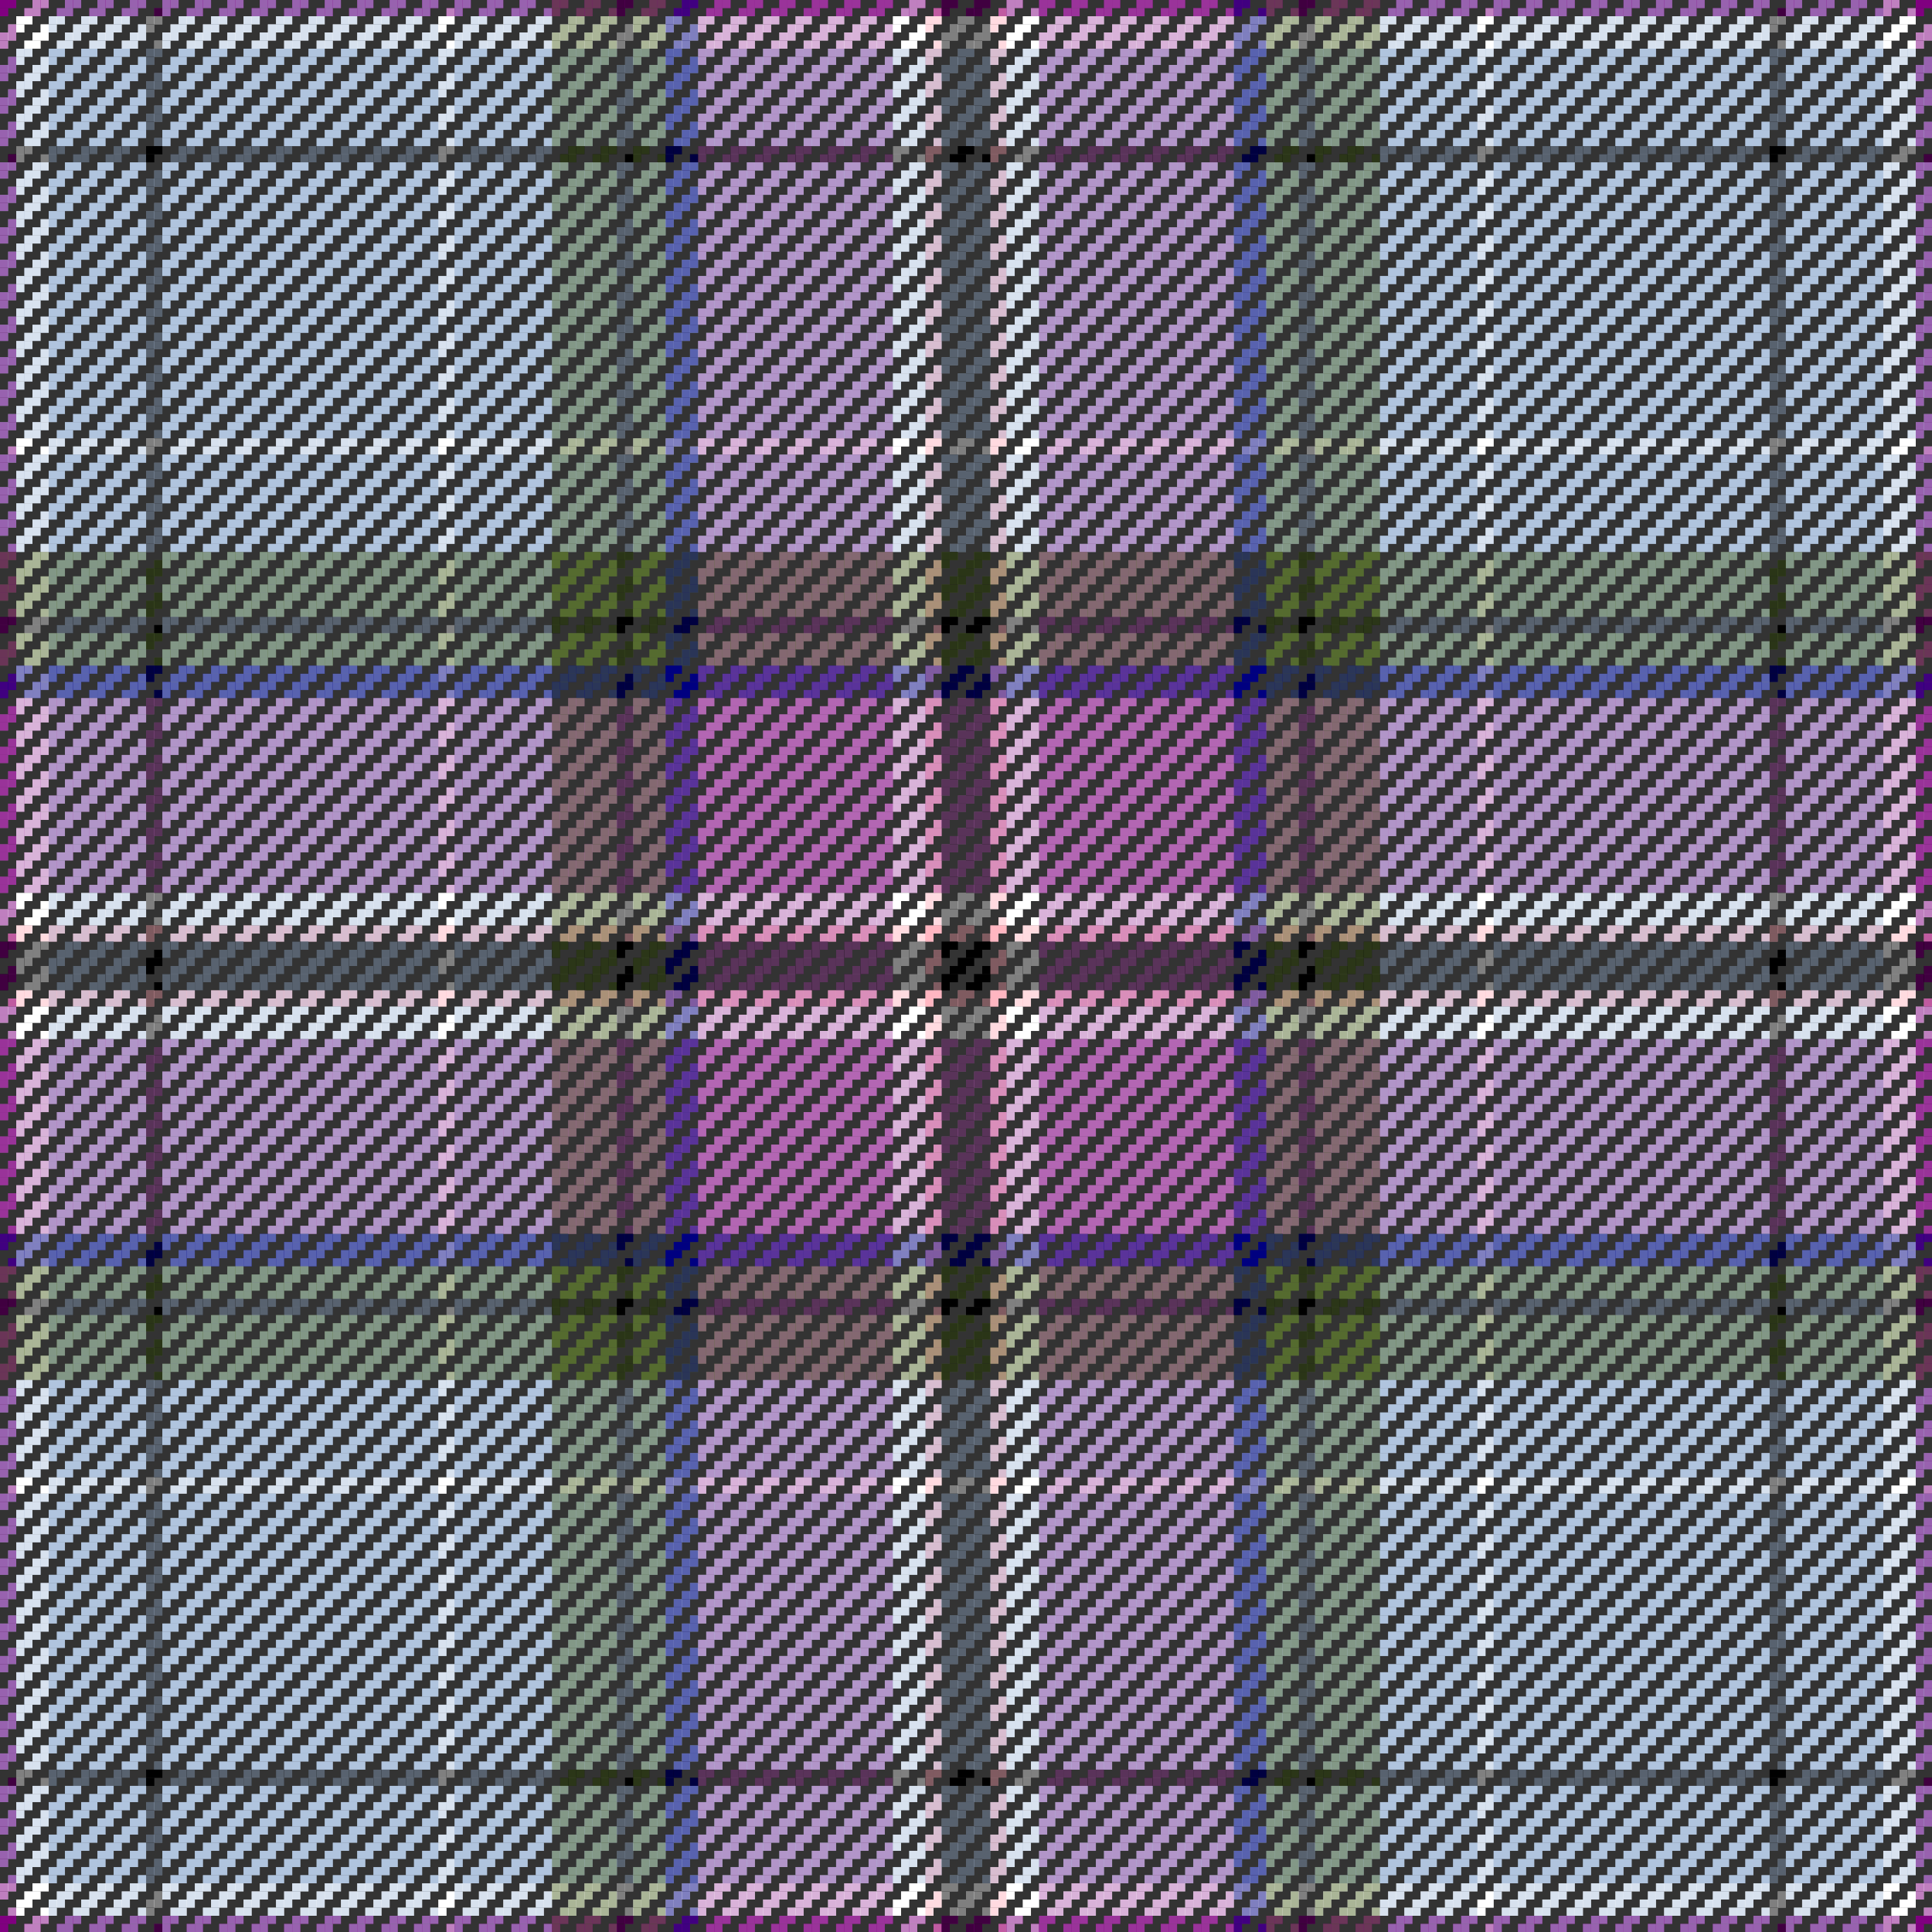 <?xml version="1.0" encoding="utf-8"?>
<!DOCTYPE svg PUBLIC "-//W3C//DTD SVG 1.1//EN" "http://www.w3.org/Graphics/SVG/1.1/DTD/svg11.dtd">
<svg version="1.1" id="Tartan-In-SVG" 
	xmlns="http://www.w3.org/2000/svg" 
	x="0" y="0" height="476" width="476" 
	viewBox="0 0 476 476">
<rect x="0" y="0" width="476" height="476" fill="#333333" stroke="none"/>
<style>
svg {
zoom: 10;
}
.c0 {
fill: none;
stroke: purple;
stroke-dasharray: 4, 4;
stroke-width: 2;
}

.c1 {
fill: none;
stroke: white;
stroke-dasharray: 4, 4;
stroke-width: 2;
}

.c2 {
fill: none;
stroke: lightsteelblue;
stroke-dasharray: 4, 4;
stroke-width: 2;
}

.c3 {
fill: none;
stroke: black;
stroke-dasharray: 4, 4;
stroke-width: 2;
}

.c4 {
fill: none;
stroke: darkolivegreen;
stroke-dasharray: 4, 4;
stroke-width: 2;
background-color: transparent;
}

.c5 {
fill: none;
stroke: navy;
stroke-dasharray: 4, 4;
stroke-width: 2;
}

.c6 {
fill: none;
stroke: #b366b3;
stroke-dasharray: 4, 4;
stroke-width: 2;
}

.c7 {
fill: none;
stroke: lightpink;
stroke-dasharray: 4, 4;
stroke-width: 2;
}

#vertical-cols {
/*display: none;*/
opacity: .5;
}
</style>

<g id="horizontal-rows" x="0" y="0"><line class="c0" x1="0" y1="1" x2="476" y2="1"></line><line class="c0" x1="-2" y1="3" x2="476" y2="3"></line><line class="c1" x1="-4" y1="5" x2="476" y2="5"></line><line class="c1" x1="-6" y1="7" x2="476" y2="7"></line><line class="c1" x1="0" y1="9" x2="476" y2="9"></line><line class="c1" x1="-2" y1="11" x2="476" y2="11"></line><line class="c2" x1="-4" y1="13" x2="476" y2="13"></line><line class="c2" x1="-6" y1="15" x2="476" y2="15"></line><line class="c2" x1="0" y1="17" x2="476" y2="17"></line><line class="c2" x1="-2" y1="19" x2="476" y2="19"></line><line class="c2" x1="-4" y1="21" x2="476" y2="21"></line><line class="c2" x1="-6" y1="23" x2="476" y2="23"></line><line class="c2" x1="0" y1="25" x2="476" y2="25"></line><line class="c2" x1="-2" y1="27" x2="476" y2="27"></line><line class="c2" x1="-4" y1="29" x2="476" y2="29"></line><line class="c2" x1="-6" y1="31" x2="476" y2="31"></line><line class="c2" x1="0" y1="33" x2="476" y2="33"></line><line class="c2" x1="-2" y1="35" x2="476" y2="35"></line><line class="c3" x1="-4" y1="37" x2="476" y2="37"></line><line class="c3" x1="-6" y1="39" x2="476" y2="39"></line><line class="c2" x1="0" y1="41" x2="476" y2="41"></line><line class="c2" x1="-2" y1="43" x2="476" y2="43"></line><line class="c2" x1="-4" y1="45" x2="476" y2="45"></line><line class="c2" x1="-6" y1="47" x2="476" y2="47"></line><line class="c2" x1="0" y1="49" x2="476" y2="49"></line><line class="c2" x1="-2" y1="51" x2="476" y2="51"></line><line class="c2" x1="-4" y1="53" x2="476" y2="53"></line><line class="c2" x1="-6" y1="55" x2="476" y2="55"></line><line class="c2" x1="0" y1="57" x2="476" y2="57"></line><line class="c2" x1="-2" y1="59" x2="476" y2="59"></line><line class="c2" x1="-4" y1="61" x2="476" y2="61"></line><line class="c2" x1="-6" y1="63" x2="476" y2="63"></line><line class="c2" x1="0" y1="65" x2="476" y2="65"></line><line class="c2" x1="-2" y1="67" x2="476" y2="67"></line><line class="c2" x1="-4" y1="69" x2="476" y2="69"></line><line class="c2" x1="-6" y1="71" x2="476" y2="71"></line><line class="c2" x1="0" y1="73" x2="476" y2="73"></line><line class="c2" x1="-2" y1="75" x2="476" y2="75"></line><line class="c2" x1="-4" y1="77" x2="476" y2="77"></line><line class="c2" x1="-6" y1="79" x2="476" y2="79"></line><line class="c2" x1="0" y1="81" x2="476" y2="81"></line><line class="c2" x1="-2" y1="83" x2="476" y2="83"></line><line class="c2" x1="-4" y1="85" x2="476" y2="85"></line><line class="c2" x1="-6" y1="87" x2="476" y2="87"></line><line class="c2" x1="0" y1="89" x2="476" y2="89"></line><line class="c2" x1="-2" y1="91" x2="476" y2="91"></line><line class="c2" x1="-4" y1="93" x2="476" y2="93"></line><line class="c2" x1="-6" y1="95" x2="476" y2="95"></line><line class="c2" x1="0" y1="97" x2="476" y2="97"></line><line class="c2" x1="-2" y1="99" x2="476" y2="99"></line><line class="c2" x1="-4" y1="101" x2="476" y2="101"></line><line class="c2" x1="-6" y1="103" x2="476" y2="103"></line><line class="c2" x1="0" y1="105" x2="476" y2="105"></line><line class="c2" x1="-2" y1="107" x2="476" y2="107"></line><line class="c1" x1="-4" y1="109" x2="476" y2="109"></line><line class="c1" x1="-6" y1="111" x2="476" y2="111"></line><line class="c2" x1="0" y1="113" x2="476" y2="113"></line><line class="c2" x1="-2" y1="115" x2="476" y2="115"></line><line class="c2" x1="-4" y1="117" x2="476" y2="117"></line><line class="c2" x1="-6" y1="119" x2="476" y2="119"></line><line class="c2" x1="0" y1="121" x2="476" y2="121"></line><line class="c2" x1="-2" y1="123" x2="476" y2="123"></line><line class="c2" x1="-4" y1="125" x2="476" y2="125"></line><line class="c2" x1="-6" y1="127" x2="476" y2="127"></line><line class="c2" x1="0" y1="129" x2="476" y2="129"></line><line class="c2" x1="-2" y1="131" x2="476" y2="131"></line><line class="c2" x1="-4" y1="133" x2="476" y2="133"></line><line class="c2" x1="-6" y1="135" x2="476" y2="135"></line><line class="c4" x1="0" y1="137" x2="476" y2="137"></line><line class="c4" x1="-2" y1="139" x2="476" y2="139"></line><line class="c4" x1="-4" y1="141" x2="476" y2="141"></line><line class="c4" x1="-6" y1="143" x2="476" y2="143"></line><line class="c4" x1="0" y1="145" x2="476" y2="145"></line><line class="c4" x1="-2" y1="147" x2="476" y2="147"></line><line class="c4" x1="-4" y1="149" x2="476" y2="149"></line><line class="c4" x1="-6" y1="151" x2="476" y2="151"></line><line class="c3" x1="0" y1="153" x2="476" y2="153"></line><line class="c3" x1="-2" y1="155" x2="476" y2="155"></line><line class="c4" x1="-4" y1="157" x2="476" y2="157"></line><line class="c4" x1="-6" y1="159" x2="476" y2="159"></line><line class="c4" x1="0" y1="161" x2="476" y2="161"></line><line class="c4" x1="-2" y1="163" x2="476" y2="163"></line><line class="c5" x1="-4" y1="165" x2="476" y2="165"></line><line class="c5" x1="-6" y1="167" x2="476" y2="167"></line><line class="c5" x1="0" y1="169" x2="476" y2="169"></line><line class="c5" x1="-2" y1="171" x2="476" y2="171"></line><line class="c6" x1="-4" y1="173" x2="476" y2="173"></line><line class="c6" x1="-6" y1="175" x2="476" y2="175"></line><line class="c6" x1="0" y1="177" x2="476" y2="177"></line><line class="c6" x1="-2" y1="179" x2="476" y2="179"></line><line class="c6" x1="-4" y1="181" x2="476" y2="181"></line><line class="c6" x1="-6" y1="183" x2="476" y2="183"></line><line class="c6" x1="0" y1="185" x2="476" y2="185"></line><line class="c6" x1="-2" y1="187" x2="476" y2="187"></line><line class="c6" x1="-4" y1="189" x2="476" y2="189"></line><line class="c6" x1="-6" y1="191" x2="476" y2="191"></line><line class="c6" x1="0" y1="193" x2="476" y2="193"></line><line class="c6" x1="-2" y1="195" x2="476" y2="195"></line><line class="c6" x1="-4" y1="197" x2="476" y2="197"></line><line class="c6" x1="-6" y1="199" x2="476" y2="199"></line><line class="c6" x1="0" y1="201" x2="476" y2="201"></line><line class="c6" x1="-2" y1="203" x2="476" y2="203"></line><line class="c6" x1="-4" y1="205" x2="476" y2="205"></line><line class="c6" x1="-6" y1="207" x2="476" y2="207"></line><line class="c6" x1="0" y1="209" x2="476" y2="209"></line><line class="c6" x1="-2" y1="211" x2="476" y2="211"></line><line class="c6" x1="-4" y1="213" x2="476" y2="213"></line><line class="c6" x1="-6" y1="215" x2="476" y2="215"></line><line class="c6" x1="0" y1="217" x2="476" y2="217"></line><line class="c6" x1="-2" y1="219" x2="476" y2="219"></line><line class="c1" x1="-4" y1="221" x2="476" y2="221"></line><line class="c1" x1="-6" y1="223" x2="476" y2="223"></line><line class="c1" x1="0" y1="225" x2="476" y2="225"></line><line class="c1" x1="-2" y1="227" x2="476" y2="227"></line><line class="c7" x1="-4" y1="229" x2="476" y2="229"></line><line class="c7" x1="-6" y1="231" x2="476" y2="231"></line><line class="c3" x1="0" y1="233" x2="476" y2="233"></line><line class="c3" x1="-2" y1="235" x2="476" y2="235"></line><line class="c3" x1="-4" y1="237" x2="476" y2="237"></line><line class="c3" x1="-6" y1="239" x2="476" y2="239"></line><line class="c3" x1="0" y1="241" x2="476" y2="241"></line><line class="c3" x1="-2" y1="243" x2="476" y2="243"></line><line class="c7" x1="-4" y1="245" x2="476" y2="245"></line><line class="c7" x1="-6" y1="247" x2="476" y2="247"></line><line class="c1" x1="0" y1="249" x2="476" y2="249"></line><line class="c1" x1="-2" y1="251" x2="476" y2="251"></line><line class="c1" x1="-4" y1="253" x2="476" y2="253"></line><line class="c1" x1="-6" y1="255" x2="476" y2="255"></line><line class="c6" x1="0" y1="257" x2="476" y2="257"></line><line class="c6" x1="-2" y1="259" x2="476" y2="259"></line><line class="c6" x1="-4" y1="261" x2="476" y2="261"></line><line class="c6" x1="-6" y1="263" x2="476" y2="263"></line><line class="c6" x1="0" y1="265" x2="476" y2="265"></line><line class="c6" x1="-2" y1="267" x2="476" y2="267"></line><line class="c6" x1="-4" y1="269" x2="476" y2="269"></line><line class="c6" x1="-6" y1="271" x2="476" y2="271"></line><line class="c6" x1="0" y1="273" x2="476" y2="273"></line><line class="c6" x1="-2" y1="275" x2="476" y2="275"></line><line class="c6" x1="-4" y1="277" x2="476" y2="277"></line><line class="c6" x1="-6" y1="279" x2="476" y2="279"></line><line class="c6" x1="0" y1="281" x2="476" y2="281"></line><line class="c6" x1="-2" y1="283" x2="476" y2="283"></line><line class="c6" x1="-4" y1="285" x2="476" y2="285"></line><line class="c6" x1="-6" y1="287" x2="476" y2="287"></line><line class="c6" x1="0" y1="289" x2="476" y2="289"></line><line class="c6" x1="-2" y1="291" x2="476" y2="291"></line><line class="c6" x1="-4" y1="293" x2="476" y2="293"></line><line class="c6" x1="-6" y1="295" x2="476" y2="295"></line><line class="c6" x1="0" y1="297" x2="476" y2="297"></line><line class="c6" x1="-2" y1="299" x2="476" y2="299"></line><line class="c6" x1="-4" y1="301" x2="476" y2="301"></line><line class="c6" x1="-6" y1="303" x2="476" y2="303"></line><line class="c5" x1="0" y1="305" x2="476" y2="305"></line><line class="c5" x1="-2" y1="307" x2="476" y2="307"></line><line class="c5" x1="-4" y1="309" x2="476" y2="309"></line><line class="c5" x1="-6" y1="311" x2="476" y2="311"></line><line class="c4" x1="0" y1="313" x2="476" y2="313"></line><line class="c4" x1="-2" y1="315" x2="476" y2="315"></line><line class="c4" x1="-4" y1="317" x2="476" y2="317"></line><line class="c4" x1="-6" y1="319" x2="476" y2="319"></line><line class="c3" x1="0" y1="321" x2="476" y2="321"></line><line class="c3" x1="-2" y1="323" x2="476" y2="323"></line><line class="c4" x1="-4" y1="325" x2="476" y2="325"></line><line class="c4" x1="-6" y1="327" x2="476" y2="327"></line><line class="c4" x1="0" y1="329" x2="476" y2="329"></line><line class="c4" x1="-2" y1="331" x2="476" y2="331"></line><line class="c4" x1="-4" y1="333" x2="476" y2="333"></line><line class="c4" x1="-6" y1="335" x2="476" y2="335"></line><line class="c4" x1="0" y1="337" x2="476" y2="337"></line><line class="c4" x1="-2" y1="339" x2="476" y2="339"></line><line class="c2" x1="-4" y1="341" x2="476" y2="341"></line><line class="c2" x1="-6" y1="343" x2="476" y2="343"></line><line class="c2" x1="0" y1="345" x2="476" y2="345"></line><line class="c2" x1="-2" y1="347" x2="476" y2="347"></line><line class="c2" x1="-4" y1="349" x2="476" y2="349"></line><line class="c2" x1="-6" y1="351" x2="476" y2="351"></line><line class="c2" x1="0" y1="353" x2="476" y2="353"></line><line class="c2" x1="-2" y1="355" x2="476" y2="355"></line><line class="c2" x1="-4" y1="357" x2="476" y2="357"></line><line class="c2" x1="-6" y1="359" x2="476" y2="359"></line><line class="c2" x1="0" y1="361" x2="476" y2="361"></line><line class="c2" x1="-2" y1="363" x2="476" y2="363"></line><line class="c1" x1="-4" y1="365" x2="476" y2="365"></line><line class="c1" x1="-6" y1="367" x2="476" y2="367"></line><line class="c2" x1="0" y1="369" x2="476" y2="369"></line><line class="c2" x1="-2" y1="371" x2="476" y2="371"></line><line class="c2" x1="-4" y1="373" x2="476" y2="373"></line><line class="c2" x1="-6" y1="375" x2="476" y2="375"></line><line class="c2" x1="0" y1="377" x2="476" y2="377"></line><line class="c2" x1="-2" y1="379" x2="476" y2="379"></line><line class="c2" x1="-4" y1="381" x2="476" y2="381"></line><line class="c2" x1="-6" y1="383" x2="476" y2="383"></line><line class="c2" x1="0" y1="385" x2="476" y2="385"></line><line class="c2" x1="-2" y1="387" x2="476" y2="387"></line><line class="c2" x1="-4" y1="389" x2="476" y2="389"></line><line class="c2" x1="-6" y1="391" x2="476" y2="391"></line><line class="c2" x1="0" y1="393" x2="476" y2="393"></line><line class="c2" x1="-2" y1="395" x2="476" y2="395"></line><line class="c2" x1="-4" y1="397" x2="476" y2="397"></line><line class="c2" x1="-6" y1="399" x2="476" y2="399"></line><line class="c2" x1="0" y1="401" x2="476" y2="401"></line><line class="c2" x1="-2" y1="403" x2="476" y2="403"></line><line class="c2" x1="-4" y1="405" x2="476" y2="405"></line><line class="c2" x1="-6" y1="407" x2="476" y2="407"></line><line class="c2" x1="0" y1="409" x2="476" y2="409"></line><line class="c2" x1="-2" y1="411" x2="476" y2="411"></line><line class="c2" x1="-4" y1="413" x2="476" y2="413"></line><line class="c2" x1="-6" y1="415" x2="476" y2="415"></line><line class="c2" x1="0" y1="417" x2="476" y2="417"></line><line class="c2" x1="-2" y1="419" x2="476" y2="419"></line><line class="c2" x1="-4" y1="421" x2="476" y2="421"></line><line class="c2" x1="-6" y1="423" x2="476" y2="423"></line><line class="c2" x1="0" y1="425" x2="476" y2="425"></line><line class="c2" x1="-2" y1="427" x2="476" y2="427"></line><line class="c2" x1="-4" y1="429" x2="476" y2="429"></line><line class="c2" x1="-6" y1="431" x2="476" y2="431"></line><line class="c2" x1="0" y1="433" x2="476" y2="433"></line><line class="c2" x1="-2" y1="435" x2="476" y2="435"></line><line class="c3" x1="-4" y1="437" x2="476" y2="437"></line><line class="c3" x1="-6" y1="439" x2="476" y2="439"></line><line class="c2" x1="0" y1="441" x2="476" y2="441"></line><line class="c2" x1="-2" y1="443" x2="476" y2="443"></line><line class="c2" x1="-4" y1="445" x2="476" y2="445"></line><line class="c2" x1="-6" y1="447" x2="476" y2="447"></line><line class="c2" x1="0" y1="449" x2="476" y2="449"></line><line class="c2" x1="-2" y1="451" x2="476" y2="451"></line><line class="c2" x1="-4" y1="453" x2="476" y2="453"></line><line class="c2" x1="-6" y1="455" x2="476" y2="455"></line><line class="c2" x1="0" y1="457" x2="476" y2="457"></line><line class="c2" x1="-2" y1="459" x2="476" y2="459"></line><line class="c2" x1="-4" y1="461" x2="476" y2="461"></line><line class="c2" x1="-6" y1="463" x2="476" y2="463"></line><line class="c1" x1="0" y1="465" x2="476" y2="465"></line><line class="c1" x1="-2" y1="467" x2="476" y2="467"></line><line class="c1" x1="-4" y1="469" x2="476" y2="469"></line><line class="c1" x1="-6" y1="471" x2="476" y2="471"></line><line class="c0" x1="0" y1="473" x2="476" y2="473"></line><line class="c0" x1="-2" y1="475" x2="476" y2="475"></line></g><g id="vertical-cols" x="0" y="0"><line class="c0" y1="0" x1="1" y2="476" x2="1"></line><line class="c0" y1="-2" x1="3" y2="476" x2="3"></line><line class="c1" y1="-4" x1="5" y2="476" x2="5"></line><line class="c1" y1="-6" x1="7" y2="476" x2="7"></line><line class="c1" y1="0" x1="9" y2="476" x2="9"></line><line class="c1" y1="-2" x1="11" y2="476" x2="11"></line><line class="c2" y1="-4" x1="13" y2="476" x2="13"></line><line class="c2" y1="-6" x1="15" y2="476" x2="15"></line><line class="c2" y1="0" x1="17" y2="476" x2="17"></line><line class="c2" y1="-2" x1="19" y2="476" x2="19"></line><line class="c2" y1="-4" x1="21" y2="476" x2="21"></line><line class="c2" y1="-6" x1="23" y2="476" x2="23"></line><line class="c2" y1="0" x1="25" y2="476" x2="25"></line><line class="c2" y1="-2" x1="27" y2="476" x2="27"></line><line class="c2" y1="-4" x1="29" y2="476" x2="29"></line><line class="c2" y1="-6" x1="31" y2="476" x2="31"></line><line class="c2" y1="0" x1="33" y2="476" x2="33"></line><line class="c2" y1="-2" x1="35" y2="476" x2="35"></line><line class="c3" y1="-4" x1="37" y2="476" x2="37"></line><line class="c3" y1="-6" x1="39" y2="476" x2="39"></line><line class="c2" y1="0" x1="41" y2="476" x2="41"></line><line class="c2" y1="-2" x1="43" y2="476" x2="43"></line><line class="c2" y1="-4" x1="45" y2="476" x2="45"></line><line class="c2" y1="-6" x1="47" y2="476" x2="47"></line><line class="c2" y1="0" x1="49" y2="476" x2="49"></line><line class="c2" y1="-2" x1="51" y2="476" x2="51"></line><line class="c2" y1="-4" x1="53" y2="476" x2="53"></line><line class="c2" y1="-6" x1="55" y2="476" x2="55"></line><line class="c2" y1="0" x1="57" y2="476" x2="57"></line><line class="c2" y1="-2" x1="59" y2="476" x2="59"></line><line class="c2" y1="-4" x1="61" y2="476" x2="61"></line><line class="c2" y1="-6" x1="63" y2="476" x2="63"></line><line class="c2" y1="0" x1="65" y2="476" x2="65"></line><line class="c2" y1="-2" x1="67" y2="476" x2="67"></line><line class="c2" y1="-4" x1="69" y2="476" x2="69"></line><line class="c2" y1="-6" x1="71" y2="476" x2="71"></line><line class="c2" y1="0" x1="73" y2="476" x2="73"></line><line class="c2" y1="-2" x1="75" y2="476" x2="75"></line><line class="c2" y1="-4" x1="77" y2="476" x2="77"></line><line class="c2" y1="-6" x1="79" y2="476" x2="79"></line><line class="c2" y1="0" x1="81" y2="476" x2="81"></line><line class="c2" y1="-2" x1="83" y2="476" x2="83"></line><line class="c2" y1="-4" x1="85" y2="476" x2="85"></line><line class="c2" y1="-6" x1="87" y2="476" x2="87"></line><line class="c2" y1="0" x1="89" y2="476" x2="89"></line><line class="c2" y1="-2" x1="91" y2="476" x2="91"></line><line class="c2" y1="-4" x1="93" y2="476" x2="93"></line><line class="c2" y1="-6" x1="95" y2="476" x2="95"></line><line class="c2" y1="0" x1="97" y2="476" x2="97"></line><line class="c2" y1="-2" x1="99" y2="476" x2="99"></line><line class="c2" y1="-4" x1="101" y2="476" x2="101"></line><line class="c2" y1="-6" x1="103" y2="476" x2="103"></line><line class="c2" y1="0" x1="105" y2="476" x2="105"></line><line class="c2" y1="-2" x1="107" y2="476" x2="107"></line><line class="c1" y1="-4" x1="109" y2="476" x2="109"></line><line class="c1" y1="-6" x1="111" y2="476" x2="111"></line><line class="c2" y1="0" x1="113" y2="476" x2="113"></line><line class="c2" y1="-2" x1="115" y2="476" x2="115"></line><line class="c2" y1="-4" x1="117" y2="476" x2="117"></line><line class="c2" y1="-6" x1="119" y2="476" x2="119"></line><line class="c2" y1="0" x1="121" y2="476" x2="121"></line><line class="c2" y1="-2" x1="123" y2="476" x2="123"></line><line class="c2" y1="-4" x1="125" y2="476" x2="125"></line><line class="c2" y1="-6" x1="127" y2="476" x2="127"></line><line class="c2" y1="0" x1="129" y2="476" x2="129"></line><line class="c2" y1="-2" x1="131" y2="476" x2="131"></line><line class="c2" y1="-4" x1="133" y2="476" x2="133"></line><line class="c2" y1="-6" x1="135" y2="476" x2="135"></line><line class="c4" y1="0" x1="137" y2="476" x2="137"></line><line class="c4" y1="-2" x1="139" y2="476" x2="139"></line><line class="c4" y1="-4" x1="141" y2="476" x2="141"></line><line class="c4" y1="-6" x1="143" y2="476" x2="143"></line><line class="c4" y1="0" x1="145" y2="476" x2="145"></line><line class="c4" y1="-2" x1="147" y2="476" x2="147"></line><line class="c4" y1="-4" x1="149" y2="476" x2="149"></line><line class="c4" y1="-6" x1="151" y2="476" x2="151"></line><line class="c3" y1="0" x1="153" y2="476" x2="153"></line><line class="c3" y1="-2" x1="155" y2="476" x2="155"></line><line class="c4" y1="-4" x1="157" y2="476" x2="157"></line><line class="c4" y1="-6" x1="159" y2="476" x2="159"></line><line class="c4" y1="0" x1="161" y2="476" x2="161"></line><line class="c4" y1="-2" x1="163" y2="476" x2="163"></line><line class="c5" y1="-4" x1="165" y2="476" x2="165"></line><line class="c5" y1="-6" x1="167" y2="476" x2="167"></line><line class="c5" y1="0" x1="169" y2="476" x2="169"></line><line class="c5" y1="-2" x1="171" y2="476" x2="171"></line><line class="c6" y1="-4" x1="173" y2="476" x2="173"></line><line class="c6" y1="-6" x1="175" y2="476" x2="175"></line><line class="c6" y1="0" x1="177" y2="476" x2="177"></line><line class="c6" y1="-2" x1="179" y2="476" x2="179"></line><line class="c6" y1="-4" x1="181" y2="476" x2="181"></line><line class="c6" y1="-6" x1="183" y2="476" x2="183"></line><line class="c6" y1="0" x1="185" y2="476" x2="185"></line><line class="c6" y1="-2" x1="187" y2="476" x2="187"></line><line class="c6" y1="-4" x1="189" y2="476" x2="189"></line><line class="c6" y1="-6" x1="191" y2="476" x2="191"></line><line class="c6" y1="0" x1="193" y2="476" x2="193"></line><line class="c6" y1="-2" x1="195" y2="476" x2="195"></line><line class="c6" y1="-4" x1="197" y2="476" x2="197"></line><line class="c6" y1="-6" x1="199" y2="476" x2="199"></line><line class="c6" y1="0" x1="201" y2="476" x2="201"></line><line class="c6" y1="-2" x1="203" y2="476" x2="203"></line><line class="c6" y1="-4" x1="205" y2="476" x2="205"></line><line class="c6" y1="-6" x1="207" y2="476" x2="207"></line><line class="c6" y1="0" x1="209" y2="476" x2="209"></line><line class="c6" y1="-2" x1="211" y2="476" x2="211"></line><line class="c6" y1="-4" x1="213" y2="476" x2="213"></line><line class="c6" y1="-6" x1="215" y2="476" x2="215"></line><line class="c6" y1="0" x1="217" y2="476" x2="217"></line><line class="c6" y1="-2" x1="219" y2="476" x2="219"></line><line class="c1" y1="-4" x1="221" y2="476" x2="221"></line><line class="c1" y1="-6" x1="223" y2="476" x2="223"></line><line class="c1" y1="0" x1="225" y2="476" x2="225"></line><line class="c1" y1="-2" x1="227" y2="476" x2="227"></line><line class="c7" y1="-4" x1="229" y2="476" x2="229"></line><line class="c7" y1="-6" x1="231" y2="476" x2="231"></line><line class="c3" y1="0" x1="233" y2="476" x2="233"></line><line class="c3" y1="-2" x1="235" y2="476" x2="235"></line><line class="c3" y1="-4" x1="237" y2="476" x2="237"></line><line class="c3" y1="-6" x1="239" y2="476" x2="239"></line><line class="c3" y1="0" x1="241" y2="476" x2="241"></line><line class="c3" y1="-2" x1="243" y2="476" x2="243"></line><line class="c7" y1="-4" x1="245" y2="476" x2="245"></line><line class="c7" y1="-6" x1="247" y2="476" x2="247"></line><line class="c1" y1="0" x1="249" y2="476" x2="249"></line><line class="c1" y1="-2" x1="251" y2="476" x2="251"></line><line class="c1" y1="-4" x1="253" y2="476" x2="253"></line><line class="c1" y1="-6" x1="255" y2="476" x2="255"></line><line class="c6" y1="0" x1="257" y2="476" x2="257"></line><line class="c6" y1="-2" x1="259" y2="476" x2="259"></line><line class="c6" y1="-4" x1="261" y2="476" x2="261"></line><line class="c6" y1="-6" x1="263" y2="476" x2="263"></line><line class="c6" y1="0" x1="265" y2="476" x2="265"></line><line class="c6" y1="-2" x1="267" y2="476" x2="267"></line><line class="c6" y1="-4" x1="269" y2="476" x2="269"></line><line class="c6" y1="-6" x1="271" y2="476" x2="271"></line><line class="c6" y1="0" x1="273" y2="476" x2="273"></line><line class="c6" y1="-2" x1="275" y2="476" x2="275"></line><line class="c6" y1="-4" x1="277" y2="476" x2="277"></line><line class="c6" y1="-6" x1="279" y2="476" x2="279"></line><line class="c6" y1="0" x1="281" y2="476" x2="281"></line><line class="c6" y1="-2" x1="283" y2="476" x2="283"></line><line class="c6" y1="-4" x1="285" y2="476" x2="285"></line><line class="c6" y1="-6" x1="287" y2="476" x2="287"></line><line class="c6" y1="0" x1="289" y2="476" x2="289"></line><line class="c6" y1="-2" x1="291" y2="476" x2="291"></line><line class="c6" y1="-4" x1="293" y2="476" x2="293"></line><line class="c6" y1="-6" x1="295" y2="476" x2="295"></line><line class="c6" y1="0" x1="297" y2="476" x2="297"></line><line class="c6" y1="-2" x1="299" y2="476" x2="299"></line><line class="c6" y1="-4" x1="301" y2="476" x2="301"></line><line class="c6" y1="-6" x1="303" y2="476" x2="303"></line><line class="c5" y1="0" x1="305" y2="476" x2="305"></line><line class="c5" y1="-2" x1="307" y2="476" x2="307"></line><line class="c5" y1="-4" x1="309" y2="476" x2="309"></line><line class="c5" y1="-6" x1="311" y2="476" x2="311"></line><line class="c4" y1="0" x1="313" y2="476" x2="313"></line><line class="c4" y1="-2" x1="315" y2="476" x2="315"></line><line class="c4" y1="-4" x1="317" y2="476" x2="317"></line><line class="c4" y1="-6" x1="319" y2="476" x2="319"></line><line class="c3" y1="0" x1="321" y2="476" x2="321"></line><line class="c3" y1="-2" x1="323" y2="476" x2="323"></line><line class="c4" y1="-4" x1="325" y2="476" x2="325"></line><line class="c4" y1="-6" x1="327" y2="476" x2="327"></line><line class="c4" y1="0" x1="329" y2="476" x2="329"></line><line class="c4" y1="-2" x1="331" y2="476" x2="331"></line><line class="c4" y1="-4" x1="333" y2="476" x2="333"></line><line class="c4" y1="-6" x1="335" y2="476" x2="335"></line><line class="c4" y1="0" x1="337" y2="476" x2="337"></line><line class="c4" y1="-2" x1="339" y2="476" x2="339"></line><line class="c2" y1="-4" x1="341" y2="476" x2="341"></line><line class="c2" y1="-6" x1="343" y2="476" x2="343"></line><line class="c2" y1="0" x1="345" y2="476" x2="345"></line><line class="c2" y1="-2" x1="347" y2="476" x2="347"></line><line class="c2" y1="-4" x1="349" y2="476" x2="349"></line><line class="c2" y1="-6" x1="351" y2="476" x2="351"></line><line class="c2" y1="0" x1="353" y2="476" x2="353"></line><line class="c2" y1="-2" x1="355" y2="476" x2="355"></line><line class="c2" y1="-4" x1="357" y2="476" x2="357"></line><line class="c2" y1="-6" x1="359" y2="476" x2="359"></line><line class="c2" y1="0" x1="361" y2="476" x2="361"></line><line class="c2" y1="-2" x1="363" y2="476" x2="363"></line><line class="c1" y1="-4" x1="365" y2="476" x2="365"></line><line class="c1" y1="-6" x1="367" y2="476" x2="367"></line><line class="c2" y1="0" x1="369" y2="476" x2="369"></line><line class="c2" y1="-2" x1="371" y2="476" x2="371"></line><line class="c2" y1="-4" x1="373" y2="476" x2="373"></line><line class="c2" y1="-6" x1="375" y2="476" x2="375"></line><line class="c2" y1="0" x1="377" y2="476" x2="377"></line><line class="c2" y1="-2" x1="379" y2="476" x2="379"></line><line class="c2" y1="-4" x1="381" y2="476" x2="381"></line><line class="c2" y1="-6" x1="383" y2="476" x2="383"></line><line class="c2" y1="0" x1="385" y2="476" x2="385"></line><line class="c2" y1="-2" x1="387" y2="476" x2="387"></line><line class="c2" y1="-4" x1="389" y2="476" x2="389"></line><line class="c2" y1="-6" x1="391" y2="476" x2="391"></line><line class="c2" y1="0" x1="393" y2="476" x2="393"></line><line class="c2" y1="-2" x1="395" y2="476" x2="395"></line><line class="c2" y1="-4" x1="397" y2="476" x2="397"></line><line class="c2" y1="-6" x1="399" y2="476" x2="399"></line><line class="c2" y1="0" x1="401" y2="476" x2="401"></line><line class="c2" y1="-2" x1="403" y2="476" x2="403"></line><line class="c2" y1="-4" x1="405" y2="476" x2="405"></line><line class="c2" y1="-6" x1="407" y2="476" x2="407"></line><line class="c2" y1="0" x1="409" y2="476" x2="409"></line><line class="c2" y1="-2" x1="411" y2="476" x2="411"></line><line class="c2" y1="-4" x1="413" y2="476" x2="413"></line><line class="c2" y1="-6" x1="415" y2="476" x2="415"></line><line class="c2" y1="0" x1="417" y2="476" x2="417"></line><line class="c2" y1="-2" x1="419" y2="476" x2="419"></line><line class="c2" y1="-4" x1="421" y2="476" x2="421"></line><line class="c2" y1="-6" x1="423" y2="476" x2="423"></line><line class="c2" y1="0" x1="425" y2="476" x2="425"></line><line class="c2" y1="-2" x1="427" y2="476" x2="427"></line><line class="c2" y1="-4" x1="429" y2="476" x2="429"></line><line class="c2" y1="-6" x1="431" y2="476" x2="431"></line><line class="c2" y1="0" x1="433" y2="476" x2="433"></line><line class="c2" y1="-2" x1="435" y2="476" x2="435"></line><line class="c3" y1="-4" x1="437" y2="476" x2="437"></line><line class="c3" y1="-6" x1="439" y2="476" x2="439"></line><line class="c2" y1="0" x1="441" y2="476" x2="441"></line><line class="c2" y1="-2" x1="443" y2="476" x2="443"></line><line class="c2" y1="-4" x1="445" y2="476" x2="445"></line><line class="c2" y1="-6" x1="447" y2="476" x2="447"></line><line class="c2" y1="0" x1="449" y2="476" x2="449"></line><line class="c2" y1="-2" x1="451" y2="476" x2="451"></line><line class="c2" y1="-4" x1="453" y2="476" x2="453"></line><line class="c2" y1="-6" x1="455" y2="476" x2="455"></line><line class="c2" y1="0" x1="457" y2="476" x2="457"></line><line class="c2" y1="-2" x1="459" y2="476" x2="459"></line><line class="c2" y1="-4" x1="461" y2="476" x2="461"></line><line class="c2" y1="-6" x1="463" y2="476" x2="463"></line><line class="c1" y1="0" x1="465" y2="476" x2="465"></line><line class="c1" y1="-2" x1="467" y2="476" x2="467"></line><line class="c1" y1="-4" x1="469" y2="476" x2="469"></line><line class="c1" y1="-6" x1="471" y2="476" x2="471"></line><line class="c0" y1="0" x1="473" y2="476" x2="473"></line><line class="c0" y1="-2" x1="475" y2="476" x2="475"></line></g></svg>